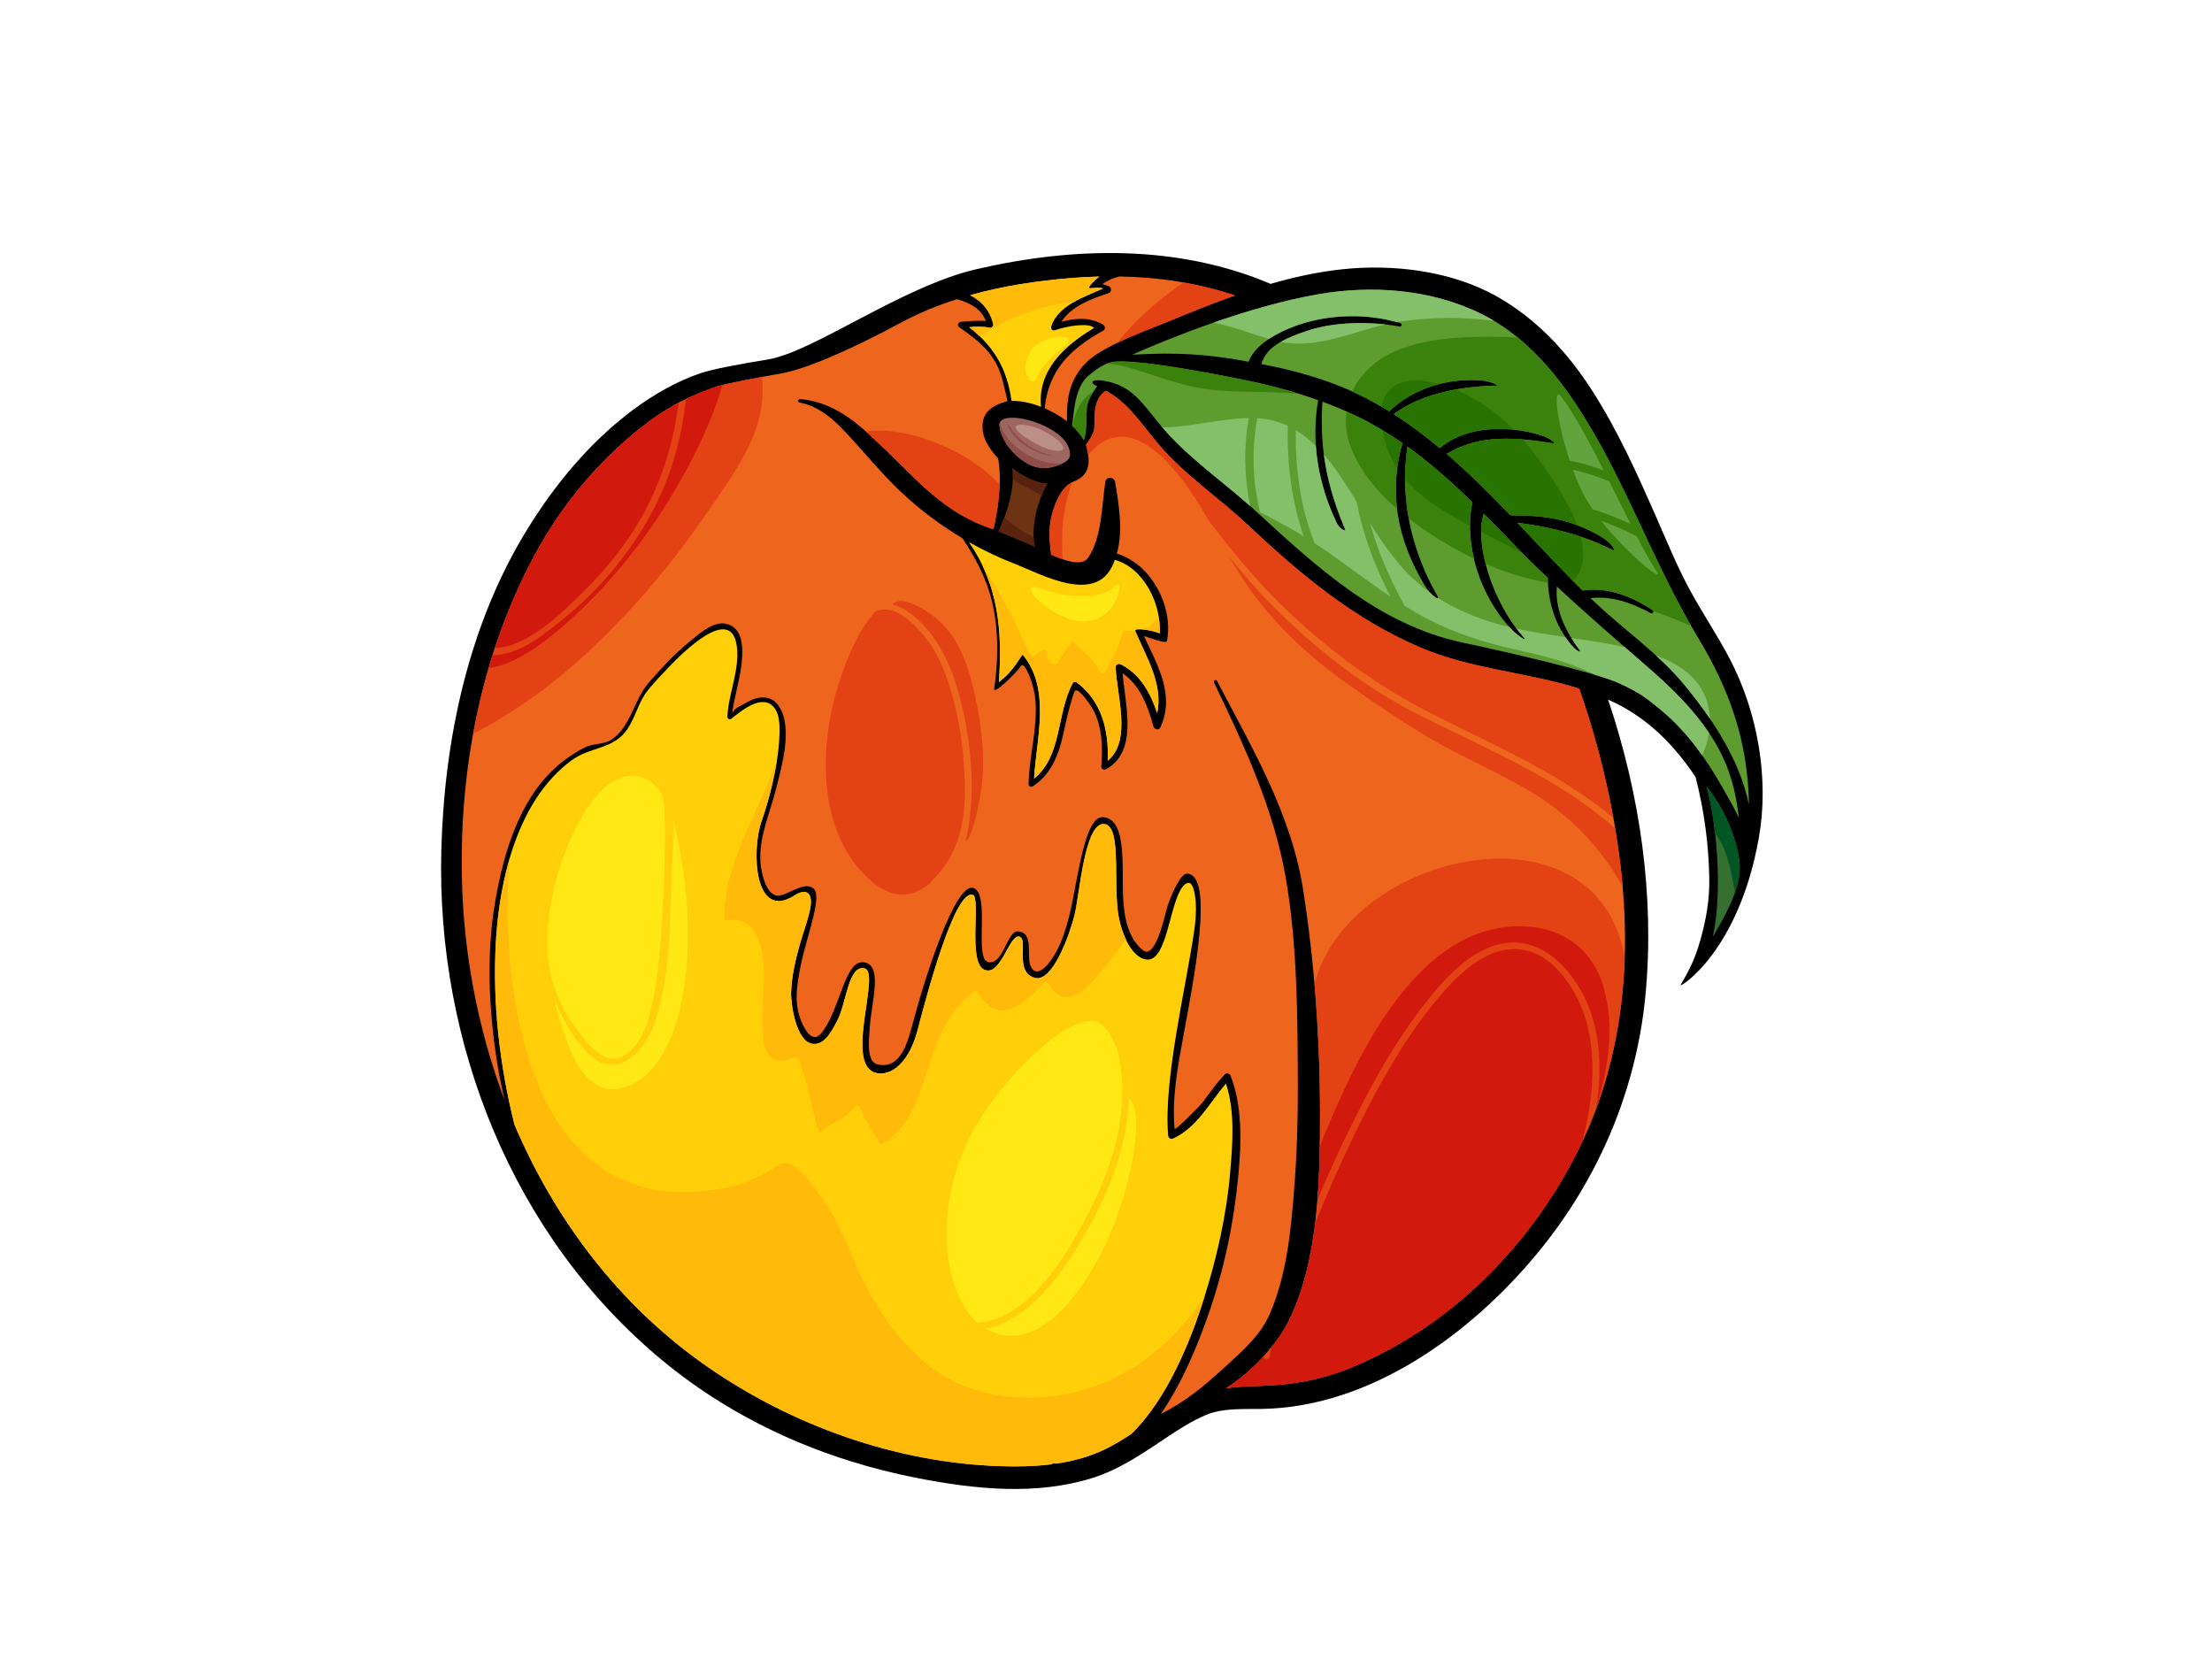 <?xml version="1.0" encoding="utf-8"?>
<!-- Generator: Adobe Illustrator 17.0.0, SVG Export Plug-In . SVG Version: 6.00 Build 0)  -->
<!DOCTYPE svg PUBLIC "-//W3C//DTD SVG 1.1//EN" "http://www.w3.org/Graphics/SVG/1.1/DTD/svg11.dtd">
<svg version="1.1" id="Layer_1" xmlns="http://www.w3.org/2000/svg" xmlns:xlink="http://www.w3.org/1999/xlink" x="0px" y="0px"
	 width="800px" height="600px" viewBox="0 0 800 600" enable-background="new 0 0 800 600" xml:space="preserve">
<g>
	<g>
		<path d="M625.785,238.656c-4.599-8.872-10.272-17.157-14.994-25.973c-4.42-8.252-7.998-17.023-11.764-25.588
			c-6.981-15.898-14.083-31.745-23.541-46.35c-8.768-13.549-19.861-25.421-33.969-33.44c-16.468-9.368-37.615-11.899-56.178-9.911
			c-8.828,0.946-17.402,2.828-25.821,5.275c-33.47-14.289-71.368-13.479-106.513-5.281c-27.098,6.321-58.727,29.903-75.362,32.634
			c-9.986,1.635-19.954,3.453-24.344,4.963c-8.658,2.973-16.671,7.571-24.006,12.988c-15.65,11.558-28.349,26.865-38.517,43.327
			c-21.371,34.583-30.139,76.173-31.172,116.394c-1.787,69.417,25.705,139.287,79.653,184.077
			c26.818,22.264,58.876,36.29,92.943,42.877c20.595,3.978,42.509,6.24,62.839-0.101c9.732-3.029,18.172-8.84,26.555-14.445
			c4.736-3.161,9.508-6.27,14.788-8.452c6.088-2.513,13.707-1.973,20.18-2.095c39.295-0.731,75.55-27.283,99.637-56.53
			c21.995-26.704,35.753-59.088,38.946-93.525c3.298-35.589-1.979-72.04-13.54-106.453c0.892,0.403,1.791,0.794,2.68,1.23
			c12.304,6.094,21.368,15.456,28.921,26.701c3.11,11.946,4.781,24.406,4.978,36.717c0.126,7.762-1.122,14.817-3.217,22.276
			c-2.206,7.864-4.563,11.681-7.165,16.313c-0.663,1.179,21.001-11.747,28.322-53.361
			C639.868,281.685,635.758,257.929,625.785,238.656z"/>
		<path fill="#EE661D" d="M404.842,99.985c14.197,0.251,28.292,2.356,41.784,6.86c-7.676,2.725-15.262,5.793-22.816,8.902
			c-10.254,4.232-25.266,9.392-31.369,15.772c-2.958,3.089-4.548,6.503-5.318,9.031c-1.176,3.853-1.28,7.846-1.259,11.824
			c-0.513-0.4-1.021-0.779-1.513-1.116c-1.916-1.304-4.148-2.558-6.536-3.599c1.42-13.97,9.38-21.512,21.219-28.101
			c0.872-0.486,0.63-1.719-0.122-2.154c-4.766-2.775-9.992-2.432-15.053-1.015c3.617-5.736,11.457-8.574,17.112-10.378
			c1.053-0.339,1.197-2.005,0.03-2.492c-0.845-0.351-1.582-0.59-2.319-0.774C400.729,101.355,402.753,100.472,404.842,99.985z"/>
		<path fill="#FFCF0A" d="M410.596,228.282c4.056,9.464,10.135,19.237,7.912,29.635c-2.4-7.27-6.112-14.116-13.236-17.692
			c-0.815-0.409-1.799,0.158-1.772,1.095c0.271,9.633,5.993,26.624-2.862,33.786c0.433-10.816-2.122-21.512-11.233-28.313
			c-0.409-0.304-1.161-0.227-1.418,0.251c-5.987,11.087-3.739,26.173-13.994,34.562c0.839-14.686,6.16-32.222-4.053-44.781
			c-0.394-0.49-3.154,5.942-8.685,9.801c1.364-18.703-0.263-35.263-10.836-50.567c5.217,2.952,10.684,5.551,16.423,7.795
			c10.129,3.963,30.757,15.704,36.329-1.379c10.496,2.892,16.922,15.981,16.232,26.612
			C417.042,227.919,410.002,226.895,410.596,228.282z"/>
		<path fill="#6D3312" d="M366.179,169.407c3.107,2.429,6.724,4.226,9.75,5.091c0.94,0.266,1.907,0.397,2.892,0.418
			c-1.597,2.596-2.689,5.53-3.543,8.416c-1.06,3.581-2.104,9.616-1.056,14.403c-0.069-0.033-0.152-0.075-0.215-0.098
			c-4.256-1.943-8.61-3.602-12.898-5.432C364.293,185.322,366.991,176.999,366.179,169.407z"/>
		<path fill="#59240F" d="M364.6,188.274c-0.462-0.376-0.943-0.737-1.373-1.131c-0.659,1.743-1.373,3.444-2.119,5.061
			c4.288,1.83,8.643,3.489,12.898,5.432c0.063,0.024,0.146,0.066,0.215,0.098c-0.245-1.131-0.355-2.337-0.394-3.558
			C370.456,192.676,367.274,190.7,364.6,188.274z"/>
		<path fill="#59240F" d="M366.281,173.17c0.501,0.505,1.018,0.994,1.549,1.456c3.023,1.388,5.978,2.904,8.896,4.512
			c0.591-1.462,1.269-2.889,2.095-4.223c-0.985-0.021-1.952-0.152-2.892-0.418c-3.026-0.865-6.643-2.662-9.75-5.091
			C366.31,170.639,366.319,171.902,366.281,173.17z"/>
		<path fill="#9D6660" d="M361.449,153.771c-0.385-6.799,26.289,0.2,25.523,10.95c-0.185,2.563-5.187,4.008-7.476,4.432
			C370.945,170.741,361.831,160.573,361.449,153.771z"/>
		<path fill="#8F4D4A" d="M379.286,164.506c-7.049-2.077-11.761-6.094-15.337-12.126c1.376,6.249,9.329,11.156,14.719,12.227
			c0.829,0.161,1.653,0.274,2.471,0.364C380.516,164.837,379.895,164.682,379.286,164.506z"/>
		<path fill="#8F4D4A" d="M372.983,165.252c-4.814-2.42-10.054-6.936-11.367-12.43c-0.119,0.284-0.188,0.591-0.167,0.949
			c0.382,6.801,9.496,16.969,18.047,15.382c1.152-0.212,2.99-0.684,4.554-1.43C380.233,167.78,376.406,166.971,372.983,165.252z"/>
		<path fill="#FFCF0A" d="M387.583,100.542c3.337-0.275,6.685-0.442,10.027-0.521c-1.227,0.824-2.928,2.544-3.638,3.633
			c-0.86,1.322,2.555-0.13,4.966,0.674c-6.655,2.991-16.16,6.052-18.694,13.633c-0.337,1.023,0.343,1.82,1.513,1.403
			c4.554-1.629,12.621-2.686,13.883-0.722c-10.535,6.279-20.467,15.316-19.136,28.492c-3.444-1.355-7.139-2.238-10.66-2.149
			c-1.624-11.565-6.279-19.572-15.334-26.66c2.426-0.194,4.823-0.337,7.297,0.188c0.806,0.17,1.594-0.45,1.391-1.316
			c-1.188-4.996-4.274-8.419-8.347-10.439C362.774,103.398,375.141,101.552,387.583,100.542z"/>
		<path fill="#FFCF0A" d="M399.762,524.085c-5.551,2.704-11.532,4.325-17.647,5.241c-0.221-0.021-0.433-0.021-0.654-0.045
			c-0.534-0.063-0.949,0.069-1.262,0.307c-6.165,0.77-12.433,0.875-18.515,0.669c-37.731-1.277-75.278-14.671-106.128-36.171
			c-31.497-21.941-54.746-52.737-69.506-87.401c-5.327-21.437-7.956-43.739-6.724-65.779c1.286-22.929,7.819-51.511,27.37-65.913
			c6.825-5.031,15.217-3.88,20.213-11.308c2.97-4.42,4.032-9.917,7.434-14.083c2.447-2.999,5.109-5.826,7.801-8.607
			c4.581-4.745,22.335-22.687,24.341-7.234c1.104,8.52-3.032,16.936-3.408,25.367c-0.033,0.678,0.692,1.364,1.349,0.854
			c3.623-2.841,11.153-9.243,15.444-4.205c2.54,2.984,2.134,8.526,1.928,12.128c-0.495,8.652-3.459,20.87-6.33,28.99
			c-3.82,10.771-2.698,36.365,11.896,26.937c3.951-2.555,6.428-1.149,5.838,3.587c-0.51,4.098-2.728,9.765-3.832,13.728
			c-1.633,5.838-3.026,11.553-3.253,17.623c-0.161,4.214,1.734,17.733,7.625,18.724c4.593,0.776,7.261-5.047,9.046-8.309
			c3.333-6.118,3.96-20.539,9.986-18.918c6.019,1.623-8.542,37.254,5.36,37.961c5.369,0.274,10.953-5.142,13.662-15.462
			c2.707-10.32,13.284-51.12,19.998-49.162c3.074,0.898-1.883,24.257,4.109,27.062c5.993,2.8,8.974-12.54,12.645-11.946
			c3.674,0.606-2.062,13.128,5.915,14.97c6.228,1.435,12.349-15.489,14.143-22.669c1.8-7.186,3.593-32.783,10.329-33.01
			c6.739-0.221,3.749,19.172,5.375,31.897c0.651,5.076,3.695,15.146,9.427,16.924c4.235,1.31,6.166-3.757,7.333-6.867
			c2.489-6.631,4.581-21.079,9.069-20.628c1.549,0.155,3.337,6.324,1.794,17.062c-2.919,20.344-11.216,54.202-9.44,74.308
			c0.063,0.746,0.895,1.448,1.656,1.104c8.795-4.005,13.191-12.866,19.24-19.942c3.286,10.01,2.432,21.359,1.57,31.64
			c-1.325,15.73-4.828,31.321-9.601,46.341c-4.629,14.558-13,35.923-26.197,48.732C406.143,520.582,403.057,522.48,399.762,524.085z
			"/>
		<path fill="#FFBA0A" d="M410.587,228.199c-1.343,0.14-2.784,0.084-4.357-0.254c-0.886,5.441-4.148,9.535-6.184,14.692
			c-0.337,0.868-1.776,1.394-2.253,0.298c-2.041-4.62-6.557-7.517-9.899-11.245c-1.761,2.728-3.811,5.247-5.435,8.07
			c-0.427,0.743-1.334,0.743-1.94,0.251c-1.504-1.23-1.85-2.086-1.946-4.047c-0.131-2.576-3.656,0.797-4.787,1.191
			c-0.477,0.161-1.185-0.09-1.394-0.567c-5.068-11.335-10.607-22.338-17.381-32.676c6.428,13.098,7.374,27.164,6.243,42.715
			c5.53-3.859,8.291-10.29,8.685-9.801c10.213,12.558,4.891,30.094,4.053,44.781c10.254-8.389,8.007-23.475,13.994-34.562
			c0.257-0.477,1.009-0.555,1.418-0.251c9.111,6.801,11.666,17.497,11.233,28.313c8.855-7.163,3.134-24.153,2.862-33.786
			c-0.027-0.937,0.958-1.504,1.772-1.095c7.124,3.575,10.836,10.422,13.236,17.692c2.223-10.398-3.856-20.171-7.912-29.635
			C410.581,228.253,410.593,228.229,410.587,228.199z"/>
		<path fill="#FFBA0A" d="M413.132,227.656c2.101,0.155,4.933,0.77,6.27,1.433c0.125-1.937,0.009-3.96-0.319-5.981
			C417.454,225.238,415.49,226.829,413.132,227.656z"/>
		<path fill="#FFBA0A" d="M357.808,118.514c-2.474-0.525-4.871-0.382-7.297-0.188c1.292,1.009,2.486,2.047,3.599,3.104
			c10.487-6.318,21.855-11.257,34.115-12.105c3.483-2.035,7.443-3.526,10.714-4.996c-2.411-0.804-5.826,0.648-4.966-0.674
			c0.71-1.089,2.411-2.81,3.638-3.633c-3.342,0.079-6.691,0.246-10.027,0.521c-12.442,1.01-24.809,2.856-36.732,6.217
			c4.074,2.02,7.16,5.443,8.347,10.439C359.402,118.063,358.614,118.684,357.808,118.514z"/>
		<path fill="#FFBA0A" d="M275.469,296.896c2.217-6.261,4.48-14.946,5.626-22.562c-6.476,19.61-19.378,37.239-19.148,58.563
			c12.708-2.077,14.492,10.783,14.316,21.27c-0.116,6.903-0.934,13.931-0.277,20.825c0.689,7.18,3.868,10.621,11.117,7.554
			c0.779-0.328,1.507-0.078,1.814,0.734c3.232,8.562,4.712,17.65,7.291,26.412c3.784-3.572,9.756-4.882,12.681-9.243
			c0.624-0.934,1.871-0.71,2.253,0.296c1.809,4.697,4.876,8.568,7.246,12.949c0.516,0.946,7.001-5.064,7.592-5.828
			c4.306-5.533,6.595-12.248,8.78-18.829c3.724-11.206,7.341-23.171,17.435-30.309c0.555-0.391,1.361-0.09,1.689,0.447
			c7.443,12.242,16.235,3.784,23.46-3.429c0.576-0.564,1.528-0.43,1.94,0.254c7.625,12.615,18.614-4.322,23.824-10.851
			c1.286-1.609,2.662-3.429,4.136-5.279c-1.635-3.441-2.608-7.357-2.933-9.959c-1.626-12.726,1.364-32.118-5.375-31.897
			c-6.736,0.227-8.529,25.824-10.329,33.01c-1.794,7.18-7.914,24.105-14.143,22.669c-7.977-1.841-2.241-14.364-5.915-14.97
			c-3.671-0.594-6.652,14.746-12.645,11.946c-5.993-2.805-1.035-26.164-4.109-27.062c-6.715-1.958-17.292,38.842-19.998,49.162
			c-2.71,10.32-8.294,15.737-13.662,15.462c-13.902-0.707,0.659-36.338-5.36-37.961c-6.026-1.621-6.652,12.8-9.986,18.918
			c-1.785,3.262-4.453,9.085-9.046,8.309c-5.891-0.991-7.786-14.51-7.625-18.724c0.227-6.07,1.621-11.785,3.253-17.623
			c1.104-3.963,3.322-9.631,3.832-13.728c0.591-4.736-1.886-6.142-5.838-3.587C272.771,333.261,271.649,307.667,275.469,296.896z"/>
		<path fill="#FFBA0A" d="M400.186,499.694c-21.628,9.243-48.762,8.15-66.919-7.956c-11.66-10.338-18.837-22.866-24.935-37.018
			c-3.151-7.318-6.249-14.985-11.063-21.41c-2.826-3.778-7.195-10.359-11.756-12.415c-2.826-1.274-6.518,2.289-8.866,3.528
			c-4.799,2.528-9.944,4.483-15.304,5.393c-9.658,1.65-19.79,2.074-29.307-0.654c-16.954-4.865-29.02-17.996-36.015-33.816
			c-11.419-25.827-13.815-55.921-11.714-84.81c-2.961,10.153-4.441,20.756-4.981,30.372c-1.232,22.04,1.397,44.342,6.724,65.779
			c14.761,34.664,38.009,65.459,69.506,87.401c30.849,21.5,68.396,34.894,106.128,36.171c6.082,0.206,12.35,0.101,18.515-0.669
			c0.314-0.239,0.728-0.37,1.262-0.307c0.221,0.024,0.433,0.024,0.654,0.045c6.115-0.916,12.096-2.537,17.647-5.241
			c3.295-1.606,6.381-3.503,9.401-5.5c13.197-12.809,21.568-34.174,26.197-48.732c0.138-0.442,0.272-0.892,0.409-1.334
			C426.81,482.068,415.239,493.254,400.186,499.694z"/>
		<path fill="#EE661D" d="M419.847,511.369c7.855-11.424,13.406-25.176,17.175-35.959c5.673-16.193,9.237-33.195,10.836-50.269
			c1.092-11.642,1.558-25.015-2.811-36.096c-0.349-0.887-1.465-1.134-2.134-0.43c-2.916,3.119-5.384,6.569-7.911,9.998
			c-0.821,1.11-10.117,10.616-10.21,9.574c-1.012-11.418,1.274-23.054,3.322-34.234c3.51-19.151,11.242-57.826,1.131-57.983
			c-2.271-0.036-5.688,7.658-7.082,12.045c-0.821,2.566-4.205,19.392-8.834,15.62c-8.171-6.652-7.133-20.294-7.273-29.644
			c-0.131-8.923-0.833-18.22-7.345-18.446c-5.462-0.191-8.174,16.56-10.389,28.119c-1.364,7.157-3.277,15.719-7.12,21.947
			c-3.062,4.951-6.789,8.046-8.532,3.59c-1.486-3.796,1.346-11.896-4.489-12.347c-4.014-0.307-5.225,12.138-10.696,11.12
			c-5.464-1.015,0.904-25.057-5.533-26.842c-6.443-1.785-17.148,31.366-21.714,48.502c-1.797,6.733-4.354,17.512-13.024,15.262
			c-3.999-1.038-2.868-9.32-2.686-12.797c0.448-8.977,4.933-22.672-1.797-24.021c-7.383-1.486-8.685,17.187-15.808,25.711
			c-3.554,4.259-6.742-3.277-7.541-5.503c-2.244-6.249-1.054-12.716,0.197-19.094c1.83-9.341,7.73-24.43,4.891-27.587
			c-2.841-3.157-8.649,1.474-12.272,2.235c-5.184,1.089-6.924-8.705-7.154-11.833c-0.684-9.219,3.378-17.742,5.581-26.558
			c2.018-8.061,6.211-22.022,1.179-29.883c-1.725-2.695-4.047-3.614-7.19-3.235c-2.116,0.26-4.076,1.43-5.9,2.444
			c-1.319,0.728-3.808,1.8-3.886,3.593c0.081-1.853,0.528-3.724,0.874-5.536c1.197-6.255,7.231-25.564-3.575-27.319
			c-4.503-0.734-9.863,4.208-12.934,6.718c-5.306,4.351-10.052,9.449-14.543,14.618c-5.381,6.198-6.464,15.892-13.46,20.649
			c-2.558,1.743-6.652,1.337-9.529,2.76c-4.029,1.982-7.598,4.516-10.92,7.518c-13.164,11.899-18.778,31.446-21.655,48.329
			c-3.318,19.467-2.274,39.808,0.878,59.213c0.689,4.277,1.581,8.488,2.581,12.669c-9.723-25.677-14.931-53.19-15.504-80.626
			c-0.854-40.176,7.237-81.229,26.397-116.74c10.135-18.801,24.37-35.625,41.528-48.377c7.422-5.518,15.653-9.571,24.406-12.487
			c3.059-1.015,14.254-3.113,23.287-4.721c9.037-1.614,25.663-8.882,42.76-18.124c6.655-3.599,13.576-6.443,20.673-8.717
			c4.515,1.361,8.646,3.19,10.457,7.926c-2.996-0.307-5.918,0.069-8.974,0.251c-1.068,0.057-1.54,1.358-0.624,2.002
			c5.241,3.683,10.299,7.419,13.364,13.179c2.223,4.157,2.922,8.968,4.074,13.525c-5.909,1.57-8.464,4.112-8.941,7.655
			c-0.722,5.306,2.22,9.374,5.539,13.101c1.689,9.207-0.68,21.404-1.701,25.585c-17.259-5.411-27.597-17.79-37.651-27.388
			c-9.676-9.234-18.25-18.351-32.163-19.721c-0.815-0.081-1.149,1.131-0.295,1.286c9.001,1.596,15.378,9.278,21.189,15.73
			c5.178,5.745,10.144,11.645,15.82,16.916c6.834,6.351,14.116,11.797,21.917,16.438c4.679,7.064,8.598,14.337,10.633,22.708
			c2.453,10.099,2.364,21.544,0.806,31.685c-0.373,2.417,7.347-4.966,9.836-8.333c1.113-1.504,4.641,6.294,5.115,12.818
			c0.731,9.995-2.268,19.977-2.51,29.954c-0.021,0.863,0.839,1.331,1.558,0.857c7.855-5.172,9.944-13.585,11.759-22.332
			c0.636-3.08,2.456-10.18,3.387-12.033c0.928-1.856,5.261,4.247,6.404,6.237c3.581,6.195,3.766,14.08,3.205,20.998
			c-0.071,0.845,0.934,1.373,1.633,0.997c11.896-6.485,6.981-23.323,6.082-34.738c6.282,4.342,9.168,11.881,11.093,19.124
			c0.331,1.233,1.985,1.689,2.59,0.364c5.33-11.645-1.059-22.347-5.945-32.944c2.119,0.588,8.061,3.011,8.294,1.802
			c2.429-12.484-5.658-27.916-18.136-31.62c2.388-8.18,0.713-17.814-0.606-25.857c-0.325-1.991-3.274-2.11-3.572-0.042
			c-1.268,8.613-1.173,19.948-6.192,27.394c-2.167,3.214-8.353,1.143-13.388-1.128c-0.689-5.942-1.173-10.595,1.012-16.859
			c1.316-3.76,3.39-8.019,6.971-9.487c3.581-1.468,7.452-4.047,4.605-13.385c1.486-2.17,3.131-4.145,3.08-6.849
			c-0.093-5.384,0.179-10.081,4.101-12.696c8.628,4.402,14.483,14.367,20.628,21.162c8.989,9.959,20.634,17.894,30.456,27.11
			c19.127,17.942,38.194,34.088,62.568,44.542c18.509,7.938,38.657,8.947,57.572,14.928c7.371,21.01,12.394,42.668,14.943,64
			c4.017,33.607,0.961,67.987-13.415,98.906c-16.984,36.526-47.365,67.895-84.963,83.01c-10.096,4.062-20.598,5.912-31.419,6.217
			c-4.509,0.125-8.75,0.319-12.869,0.872c10.06-6.264,18.79-16.578,22.514-24.024c11.144-22.258,11.49-51.839,11.469-76.191
			c-0.024-26.603-1.988-53.599-6.082-79.892c-4.297-27.579-18.446-51.385-31.169-75.699c-0.373-0.713-1.4-0.078-1.059,0.627
			c10.786,22.511,21.55,45.572,25.875,70.324c4.303,24.624,4.33,51.12,4.414,76.048c0.033,12.12-0.355,24.257-1.298,36.344
			c-1.188,15.333-2.68,31.47-8.885,45.679c-3.175,7.27-8.92,12.499-14.701,17.775C434.85,501.861,429.236,506.576,419.847,511.369z"
			/>
		<path fill="#E34214" d="M212.991,235.507c16.035-14.961,30.253-31.831,42.611-49.938c6.542-9.583,14.238-19.849,17.987-30.912
			c1.662-4.88,2.734-11.89,2.008-18.339c-7.085,1.316-13.925,2.68-16.223,3.438c-8.753,2.916-16.984,6.969-24.406,12.487
			c-17.157,12.752-31.393,29.575-41.528,48.377c-10.89,20.183-18.196,42.167-22.323,64.758
			C186.316,257.589,200.42,247.236,212.991,235.507z"/>
		<path fill="#D11A0D" d="M210.636,214.363c9.437-9.266,17.742-19.786,23.696-31.64c5.933-11.821,9.517-24.29,11.081-37.027
			c-3.623,1.91-7.118,4.077-10.445,6.548c-17.157,12.752-31.393,29.575-41.528,48.377c-5.831,10.804-10.606,22.141-14.438,33.795
			C190.999,233.774,202.817,222.033,210.636,214.363z"/>
		<path fill="#D11A0D" d="M259.374,139.757c-3.877,1.292-7.646,2.82-11.293,4.596c-1.629,15.456-6.133,30.533-14.146,44.279
			c-7.473,12.815-17.199,24.49-28.683,33.914c-7.682,6.306-16.913,14.319-27.086,14.43c-0.478,1.525-0.952,3.047-1.4,4.578
			c12.066-1.125,27.453-15.31,33.801-21.452c11.899-11.511,22.344-24.594,31.017-38.692c7.485-12.158,15.277-26.895,19.706-42.178
			C260.493,139.428,259.836,139.604,259.374,139.757z"/>
		<path fill="#E34214" d="M403.988,124.032c6.452-3.101,13.919-5.85,19.822-8.285c7.553-3.11,15.14-6.178,22.816-8.902
			c-6.097-2.035-12.32-3.559-18.623-4.663C419.095,108.298,410.733,115.559,403.988,124.032z"/>
		<path fill="#E34214" d="M432.782,181.046c1.525,2.387,2.966,4.832,4.39,7.294c0.895,1.134,1.782,2.271,2.665,3.417
			c7.715,9.983,15.605,19.312,24.687,28.08c16.617,16.056,34.732,29.041,55.387,39.388c21.324,10.684,45.043,20.965,63.574,36.609
			c-2.829-15.686-6.951-31.405-12.34-46.774c-18.915-5.981-39.063-6.989-57.572-14.928c-24.374-10.454-43.441-26.6-62.568-44.542
			c-9.822-9.216-21.467-17.151-30.456-27.11c-6.145-6.796-12-16.76-20.628-21.162c-3.921,2.614-4.193,7.311-4.101,12.696
			c0.051,2.704-1.594,4.679-3.08,6.849c0.415,1.364,0.671,2.57,0.824,3.662c1.116-1.301,2.331-2.507,3.683-3.557
			C411.151,150.133,426.398,171.066,432.782,181.046z"/>
		<path fill="#E34214" d="M584.132,299.6c-20.252-18.142-47.637-29.199-71.333-41.241c-19.825-10.078-37.26-23.926-52.922-39.63
			c-5.494-5.515-10.49-11.457-15.378-17.497c2.925,5.059,5.993,10.028,9.55,14.654c9.153,11.887,20.037,22.025,32.255,30.718
			c10.815,7.694,22.04,15.447,33.61,21.968c11.311,6.371,23.32,11.478,34.428,18.217c14.212,8.625,24.83,20.139,32.521,33.918
			c-0.224-2.552-0.472-5.104-0.776-7.646C585.552,308.586,584.887,304.092,584.132,299.6z"/>
		<path fill="#E34214" d="M351.132,245.559c-4.035-15.194-10.97-21.634-17.303-25.269c-2.656-1.522-8.237-4.671-11.093-1.707
			c1.991,0.465,4.101,1.447,6.339,3.113c8.944,6.661,14.119,16.939,17.196,27.465c3.429,11.738,5.27,24.26,5.151,36.499
			c-0.033,3.071-0.561,12.913-2.211,18.402c1.892-0.033,4.393-10.708,5.494-17.301C356.331,276.981,355.802,263.137,351.132,245.559
			z"/>
		<path fill="#E34214" d="M336.801,318.849c10.054-9.908,12.472-21.535,12.131-35.386c-0.221-9.198-1.215-18.458-3.381-27.417
			c-2.232-9.24-5.375-19.13-11.672-26.478c-3.214-3.754-8.655-9.338-14.056-9.141c-1.122,0.036-2.146,0.263-3.074,0.63
			c-8.562,8.84-13.922,26.848-15.626,34.267c-4.763,20.751-3.796,46.98,13.053,62.532c8.52,7.855,16.122,6.727,22.326,1.465
			C336.559,319.154,336.649,318.999,336.801,318.849z"/>
		<path fill="#E34214" d="M313.078,155.986c2.868,2.54,5.664,5.285,8.559,8.046c10.054,9.598,20.392,21.977,37.651,27.388
			c0.695-2.85,2.014-9.434,2.253-16.253c-4.372-4.626-9.702-8.464-15.116-11.341C336.783,158.701,324.437,154.589,313.078,155.986z"
			/>
		<path fill="#E34214" d="M475.384,355.856c1.331,15.322,2.009,30.724,2.021,45.992c0.021,24.353-0.325,53.934-11.469,76.191
			c-3.724,7.446-12.454,17.76-22.514,24.024c4.119-0.552,8.359-0.746,12.869-0.872c10.821-0.304,21.323-2.155,31.419-6.217
			c37.598-15.116,67.978-46.485,84.963-83.01c9.675-20.804,14.206-43.178,14.922-65.833
			C577.39,288.236,487.87,307.873,475.384,355.856z"/>
		<path fill="#D11A0D" d="M573.806,369.751c-2.856-10.478-11.153-24.382-23.105-26.269c-13.164-2.08-24.645,10.144-32.097,19.336
			c-11.678,14.379-20.709,30.927-28.77,47.538c-5.1,10.511-9.794,21.216-14.182,32.043c-1.528,12.639-4.378,24.98-9.717,35.64
			c-1.394,2.787-3.486,5.972-6.091,9.201c-0.248,1.158-0.481,2.328-0.669,3.492c-0.209,1.331-1.955,1.038-2.316-0.027
			c-3.871,4.217-8.491,8.279-13.439,11.359c4.119-0.552,8.359-0.746,12.869-0.872c10.821-0.304,21.323-2.155,31.419-6.217
			c37.332-15.008,67.537-46.043,84.589-82.229C576.002,398.449,577.485,383.247,573.806,369.751z"/>
		<path fill="#D11A0D" d="M579.945,356.999c-4.074-14.17-15.349-21.849-29.954-22.013c-33.547-0.379-54.148,37.469-65.988,63.803
			c-2.337,5.208-4.566,10.493-6.676,15.838c-0.096,6.3-0.331,12.785-0.836,19.273c3.074-7.282,6.279-14.504,9.69-21.631
			c7.986-16.671,16.808-33.166,28.053-47.89c7.21-9.437,17.265-21.171,29.736-23.231c12.552-2.068,22.49,7.386,28.143,17.707
			c6.742,12.284,7.464,27.241,5.214,41.909c0.024-0.072,0.06-0.143,0.084-0.215C581.473,386.291,584.239,371.96,579.945,356.999z"/>
		<path fill="#E34214" d="M384.39,202.286c-0.773-8.535-0.039-19.005,3.405-27.859c-3.366,1.597-5.36,5.673-6.631,9.308
			c-2.185,6.264-1.701,10.917-1.012,16.859C381.516,201.205,382.96,201.805,384.39,202.286z"/>
		<path fill="#5E9C30" d="M600.328,256.479c-4.617-3.769-7.01-5.864-15.116-9.523c-8.105-3.668-38.985-10.917-56.127-14.531
			c-30.044-6.339-52.654-27.095-74.741-47.434c-11.216-10.335-24.269-19.002-34.156-30.626
			c-7.058-8.303-10.475-15.113-21.505-16.742c-3.626-0.537-4.969,0.806-1.88,2.017c-1.624,2.352-3.578,5.142-3.76,8.049
			c-0.233,3.74,0.11,7.789-1.059,11.523c-1.053-1.928-2.608-3.724-4.244-5.24c0.704-6.166,1.301-14.564,6.25-18.384
			c2.513-1.943,4.84-3.931,8.207-4.623c8.162-1.671,44.73,5.745,51.648,7.255c7.768,1.701,15.423,3.82,22.881,6.5
			c-2.549,15.188-0.081,30.008,6.61,44.202c1.131,2.405,3.551,3.498,3.146,2.543c-7.786-18.527-9.004-31.524-8.222-46.192
			c4.42,1.638,8.762,3.465,13.012,5.533c5.569,2.719,10.845,5.912,15.904,9.434c-5.112,18.258-1.6,35.028,7.771,50.958
			c2.683,4.566,6.044,6.312,4.924,4.369c-9.398-16.375-13.701-35.261-10.819-54c8.329,5.999,16.05,12.887,23.427,20.07
			c-3.315,15.82,3.325,35.046,14.633,46.416c1.803,1.812,6.1,4.778,3.546,1.946c-10.923-12.111-17.59-33.968-14.006-44.219
			c3.026,3.041,5.999,6.112,8.941,9.171c4.632,4.84,9.359,9.481,14.149,14.021c0.245,9.004,2.596,17.106,8.574,24.326
			c1.946,2.352,3.635,2.722,3.157,2.08c-7.655-10.198-8.864-17.587-8.425-23.284c10.735,10.001,21.786,19.521,33.01,29.283
			c9.574,8.32,18.778,17.405,25.03,28.525c4.536,8.079,6.834,16.784,7.753,25.734c-1.973-4.062-4.241-7.992-6.416-11.765
			C616.479,273.555,609.591,264.056,600.328,256.479z"/>
		<path fill="#367030" d="M619.404,338.893c3.817-16.322,1.274-42.835-2.277-54.507c6.506,7.574,12.212,21.141,12.084,29.835
			C629.073,322.917,622.481,333.625,619.404,338.893z"/>
		<path fill="#005724" d="M624.477,309.58c1.37,4.351,2.295,8.762,2.999,13.215c1.006-2.904,1.686-5.837,1.734-8.574
			c0.128-8.693-5.578-22.261-12.084-29.835c1.25,4.118,2.375,10.093,3.136,16.805C622,303.725,623.493,306.434,624.477,309.58z"/>
		<path fill="#5E9C30" d="M609.209,247.72c-7.968-9.693-18.318-17.375-27.686-25.615c-2.125-1.871-4.208-3.799-6.264-5.754
			c7.521-0.991,15.125,1.788,21.771,5.405c0.731,0.394,1.274-0.68,0.597-1.125c-7.542-4.981-16.28-8.434-25.242-7.052
			c-7.106-6.951-22.613-23.511-23.576-24.517c11.123,1.498,22.529,3.889,34.607,9.932c1.003,0.498-0.266-2.555-4.694-5.1
			c-10.929-6.291-19.96-7.506-32.521-7.565c-7.404-7.726-14.928-15.262-22.959-22.174c10.365-6.124,21.237-6.658,38.29-3.838
			c1.516,0.248-0.669-1.737-4.047-2.829c-11.433-3.695-27.173-3.722-36.777,4.572c-5.288-4.399-10.78-8.556-16.632-12.275
			c9.32-6.995,23.627-10.144,37.048-10.284c1.164-0.009-1.877-1.606-5.064-1.883c-12.021-1.041-24.785,2.596-33.616,11.129
			c-2.746-1.698-5.563-3.301-8.47-4.805c-11.702-6.037-24.806-9.831-37.779-12.263c1.689-6.142,8.034-9.195,16.59-12.048
			c10.001-3.334,22.998-3.486,33.377-1.54c0.812,0.152,1.08-1.003,0.293-1.239c-10.881-3.33-23.141-3.304-34.105-0.23
			c-6.503,1.82-18.067,6.673-20.786,14.23c-20.267-3.969-33.822-2.901-42.047-2.591c12.254-5.411,40.85-17.223,67.08-21.816
			c19.7-3.45,41.08-1.853,59.148,7.07c14.352,7.076,25.275,19.22,34.022,32.354c17.739,26.636,27.886,57.581,44.467,84.936
			c11.153,18.405,17.635,36.708,18.265,58.5c0.012,0.516,0.003,1.027,0.006,1.537C629.16,274.919,619.723,260.514,609.209,247.72z"
			/>
		<path fill="#84BF69" d="M454.86,151.262c-0.051-0.003-0.104,0-0.158-0.003c-2.122,11.475-1.659,22.968,0.988,33.932
			c3.811,2.008,7.622,4.017,11.347,6.103c1.495,0.842,2.963,1.719,4.42,2.614c-4.36-12.884-5.999-26.337-5.727-39.892
			C462.452,152.482,458.865,151.473,454.86,151.262z"/>
		<path fill="#84BF69" d="M451.664,151.211c-10.52,0.122-20.87,3.3-31.297,3.345c9.228,10.789,21.144,19.058,31.781,28.492
			C449.998,172.713,449.742,161.96,451.664,151.211z"/>
		<path fill="#84BF69" d="M490.61,181.386c-1.74-2.817-3.495-5.626-5.324-8.377c-2-3.008-4.151-5.945-6.494-8.643
			c1.047,8.144,3.345,16.757,7.688,27.098c0.406,0.955-2.015-0.137-3.146-2.543c-4.235-8.986-6.772-18.22-7.425-27.638
			c-2.223-2.197-4.638-4.134-7.264-5.721c-0.197,13.931,1.627,27.973,6.79,40.874c9.365,6.142,18.157,13.128,27.444,19.363
			C497.223,204.81,492.89,193.276,490.61,181.386z"/>
		<path fill="#84BF69" d="M596.057,241.375c-2.841-2.474-5.67-4.927-8.484-7.378c-6.363-1.382-12.815-2.331-19.27-3.271
			c0.91,1.486,1.955,3.029,3.169,4.65c0.478,0.641-1.212,0.271-3.157-2.08c-0.785-0.943-1.498-1.91-2.158-2.883
			c-5.933-0.869-11.848-1.782-17.697-3.068c0.716,0.922,1.441,1.814,2.197,2.653c2.555,2.832-1.743-0.134-3.546-1.946
			c-0.409-0.412-0.8-0.854-1.197-1.283c-3.623-0.875-7.216-1.901-10.762-3.19c-5.303-1.919-10.389-4.333-15.089-7.324
			c-0.179,0.352-1.393-0.343-2.844-1.94c-3.584-2.558-6.921-5.479-9.905-8.843c-4.456-5.023-8.219-10.553-11.803-16.208
			c2.85,10.305,7.186,20.3,12.505,29.844c2.725,1.689,5.488,3.319,8.353,4.793c10.045,5.175,20.294,8.458,31.285,10.893
			c8.189,1.814,16.453,3.79,24.227,6.998c1.74,0.716,3.426,1.483,5.071,2.304c3.596,1.074,6.479,2.053,8.261,2.859
			c8.105,3.659,10.499,5.754,15.116,9.523c5.957,4.87,10.917,10.541,15.289,16.704c1.164-2.617,2.038-5.312,2.495-8.076
			C612.089,256.121,604.214,248.463,596.057,241.375z"/>
		<path fill="#84BF69" d="M463.166,123.653c12.609,2.596,25.346-3.372,37.818-6.309c-9.305-1.045-19.798-0.516-28.2,2.286
			C469.102,120.856,465.837,122.122,463.166,123.653z"/>
		<path fill="#84BF69" d="M439.38,116.774c6.691,1.367,13.024,3.916,19.557,5.817c4.408-2.922,9.726-4.933,13.412-5.969
			c10.532-2.948,22.248-3.062,32.798-0.113c0.4-0.075,0.8-0.152,1.2-0.209c11.57-1.698,22.941-1.704,34.016-0.251
			c-1.498-0.904-3.035-1.755-4.62-2.534c-18.068-8.923-39.448-10.52-59.148-7.07c-12.746,2.229-26.042,6.172-37.755,10.246
			C439.019,116.723,439.198,116.735,439.38,116.774z"/>
		<path fill="#84BF69" d="M618.422,259.932c-0.084-2.041-0.418-4.121-1.065-6.228c-2.692-8.721-10.24-13.677-18.417-16.605
			c3.656,3.337,7.148,6.825,10.269,10.621C612.43,251.638,615.548,255.709,618.422,259.932z"/>
		<path fill="#3B820C" d="M505.284,184.102c-0.952-7.694-0.418-15.626,1.889-23.863c-5.059-3.522-10.335-6.715-15.904-9.434
			c-1.427-0.689-2.856-1.346-4.303-1.991c-0.582,4.303-0.09,8.849,1.713,13.37C492.093,170.756,498.232,177.996,505.284,184.102z"/>
		<path fill="#3B820C" d="M533.075,202.032c-1.618-6.855-1.955-13.91-0.597-20.395c-7.377-7.183-15.098-14.071-23.427-20.07
			c-1.34,8.723-1.107,17.468,0.448,25.982c2.379,1.832,4.802,3.557,7.234,5.16C522.038,196.221,527.464,199.343,533.075,202.032z"/>
		<path fill="#3B820C" d="M559.848,210.833c-0.042-0.621-0.093-1.236-0.108-1.862c-4.79-4.539-9.517-9.18-14.149-14.021
			c-2.943-3.059-5.915-6.13-8.941-9.171c-1.555,4.453-1.173,11.087,0.641,18.163c5.548,2.382,11.29,4.33,17.336,5.709
			C556.368,210.048,558.108,210.439,559.848,210.833z"/>
		<path fill="#3B820C" d="M387.837,154.07c1.6,1.501,3.116,3.253,4.145,5.142c1.17-3.734,0.827-7.783,1.059-11.523
			c0.128-2.104,1.197-4.142,2.382-5.999C391.173,143.851,388.863,148.814,387.837,154.07z"/>
		<path fill="#3B820C" d="M407.217,132.669c8.246,2.307,16.229,5.518,24.627,7.285c11.111,2.343,21.992,1.358,33.207,2.187
			c1.474,0.101,3.065,0.17,4.691,0.266c-5.232-1.618-10.538-3.011-15.901-4.187c-6.918-1.51-43.485-8.926-51.648-7.255
			c-0.693,0.14-1.34,0.355-1.961,0.594C402.532,131.585,404.88,132.015,407.217,132.669z"/>
		<path fill="#3B820C" d="M548.889,122.056c-3.238-0.149-6.482-0.259-9.723-0.251c-12.624,0.024-26.898,0.633-38.155,7.04
			c-5.444,3.098-9.55,7.565-11.941,12.74c1.656,0.752,3.298,1.528,4.903,2.355c2.907,1.504,5.724,3.107,8.47,4.805
			c8.831-8.532,21.595-12.17,33.616-11.129c3.187,0.277,6.228,1.874,5.064,1.883c-13.421,0.14-27.728,3.289-37.048,10.284
			c5.852,3.719,11.344,7.876,16.632,12.275c9.604-8.294,25.343-8.267,36.777-4.572c3.378,1.092,5.563,3.077,4.047,2.829
			c-17.053-2.82-27.925-2.286-38.29,3.838c8.031,6.912,15.555,14.448,22.959,22.174c12.561,0.06,21.592,1.274,32.521,7.565
			c4.429,2.546,5.697,5.599,4.694,5.1c-12.078-6.043-23.484-8.434-34.607-9.932c0.964,1.006,16.471,17.566,23.576,24.517
			c8.962-1.382,17.7,2.071,25.242,7.052c0.158,0.101,0.242,0.239,0.28,0.376c2.391,0.839,4.772,1.713,7.139,2.656
			c2.232,0.898,4.441,1.844,6.64,2.811c-15.11-26.254-25.108-55.363-41.922-80.605C563.906,137.077,557.069,128.738,548.889,122.056
			z"/>
		<path fill="#297300" d="M507.173,160.239c-2.343-1.636-4.736-3.181-7.178-4.656c0.842,5.067,2.623,9.699,5.306,13.872
			C505.687,166.419,506.302,163.351,507.173,160.239z"/>
		<path fill="#297300" d="M513.324,178.449c5.625,4.718,11.887,8.413,18.327,11.815c-0.012-2.94,0.245-5.831,0.827-8.628
			c-7.377-7.183-15.098-14.071-23.427-20.07c-0.606,3.925-0.871,7.858-0.862,11.77C509.713,175.142,511.423,176.853,513.324,178.449
			z"/>
		<path fill="#297300" d="M545.591,194.95c-2.943-3.059-5.915-6.13-8.941-9.171c-0.645,1.85-0.943,4.104-0.952,6.587
			c4.987,2.543,10.021,5.002,14.913,7.685C548.928,198.364,547.245,196.684,545.591,194.95z"/>
		<path fill="#297300" d="M523.241,164.154c8.031,6.912,15.555,14.448,22.959,22.174c9.258,0.048,16.59,0.722,24.183,3.587
			c-4.131-10.985-12.914-22.577-17.244-28.08c-0.767-0.973-1.579-1.94-2.408-2.895C539.536,158.045,531.233,159.436,523.241,164.154
			z"/>
		<path fill="#297300" d="M526.426,140.891c-8.458,1.549-16.417,4.438-22.35,8.894c5.852,3.719,11.344,7.876,16.632,12.275
			c7.007-6.046,17.268-7.658,26.749-6.661C541.497,149.366,534.292,144.117,526.426,140.891z"/>
		<path fill="#297300" d="M568.84,210.027c4.13-3.91,4.506-9.637,2.898-15.871c-7.849-2.65-15.453-4.089-22.929-5.094
			C549.632,189.927,561.092,202.154,568.84,210.027z"/>
		<path fill="#297300" d="M499.679,147.104c0.925,0.546,1.853,1.078,2.764,1.641c5.032-4.858,11.341-8.129,18.062-9.851
			c-2.101-0.549-4.238-0.961-6.402-1.176C506.371,136.945,500.81,140.136,499.679,147.104z"/>
	</g>
	<path fill="#FFE814" d="M408.318,397.267c-0.633,17.972-7.84,35.535-17.148,51.224c-7.464,12.582-19.422,29.381-34.622,31.978
		c20.667,12.296,42.137-20.455,50.248-49.23C411.264,415.365,412.646,400.425,408.318,397.267z"/>
	<path fill="#FFE814" d="M353.391,478.284c16.68-0.668,29.65-20.198,37.099-33.559c11.141-20.001,18.978-42.232,13.704-64.872
		c-2.262-5.975-5.169-10.054-8.512-10.535c-11.111-1.588-33.207,21.303-42.865,38.108
		C336.801,435.273,340.946,467.454,353.391,478.284z"/>
	<path fill="#FFE814" d="M211.803,376.35c3.089,3.715,8.264,8.678,13.483,5.611c7.697-4.518,9.398-13.576,11.153-21.592
		c3.587-16.384,4.844-62.953,3.558-70.775c-1.295-7.819-17.936-20.706-33.237,13.051c-7.034,15.516-9.654,31.017-8.452,43.999
		C199.513,359.619,205.306,368.513,211.803,376.35z"/>
	<path fill="#FFE814" d="M243.375,295.876c0.379,4.808,0.113,9.648-0.111,13.346c-1.214,20.031,0.06,41.74-6.604,60.968
		c-3.742,10.809-14.173,20.959-24.332,10.44c-5.094-5.277-9.102-12.236-11.911-19.503c4.996,20.745,11.977,37.152,26.475,31.781
		C248.699,384.828,254.268,338.681,243.375,295.876z"/>
	<path fill="#FFE814" d="M377.305,213.152c9.016,3.414,22.248,3.477,25.725-1.041c3.477-4.521,2.438,10.774-9.386,12.516
		C381.82,226.364,364.436,208.284,377.305,213.152z"/>
	<path fill="#FFE814" d="M372.784,126.93c4.217-6.16,17.381-6.608,12.866-2.435c-4.524,4.172-9.04,7.652-10.779,12.167
		C373.127,141.186,368.262,133.534,372.784,126.93z"/>
	<path fill="#BB8F86" d="M377.944,162.023c-5.587-2.188-14.764-8.437-8.44-8.437c4.966,0,13.066,4.498,14.83,7.67
		C385.61,163.557,381.614,163.462,377.944,162.023z"/>
	<path fill="#61A33C" d="M575.957,184.161c4.694,1.459,9.308,3.271,13.797,5.393c-1.874-3.709-3.79-7.58-5.667-11.332
		c-0.633-1.268-1.31-2.626-2.02-4.035c-4.256-1.856-8.649-3.325-13.212-4.285c1.068,2.916,2.259,5.751,3.542,8.32
		C573.367,180.162,574.582,182.165,575.957,184.161z"/>
	<path fill="#61A33C" d="M592.019,194.007c-4.205-2.182-8.547-4.077-12.964-5.659c9.678,12.263,23.206,22.992,20.064,18.267
		C597.096,203.578,594.64,199.08,592.019,194.007z"/>
	<path fill="#61A33C" d="M580.019,170.138c-4.942-9.705-10.878-20.87-15.304-26.659c-3.352-4.381-1.531,9.526,3.002,23.168
		C571.946,167.422,576.041,168.604,580.019,170.138z"/>
</g>
</svg>
